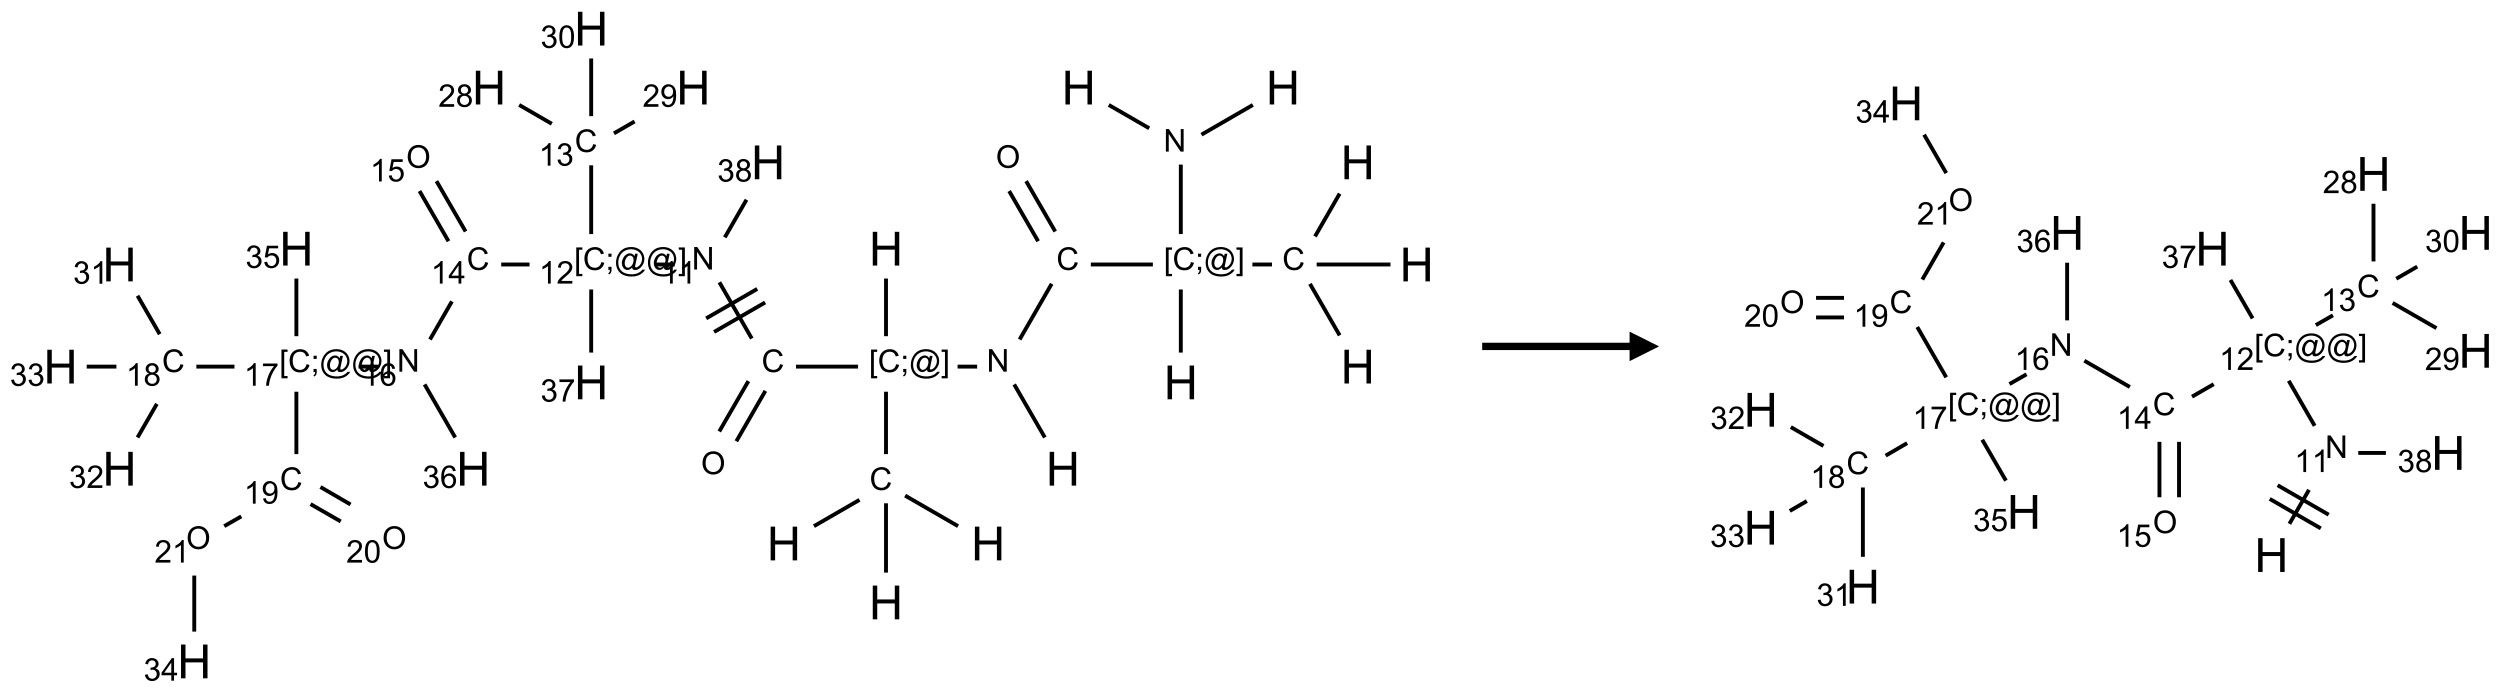 <?xml version="1.0" encoding="UTF-8"?>
<svg xmlns="http://www.w3.org/2000/svg" xmlns:xlink="http://www.w3.org/1999/xlink" width="848" height="235" viewBox="0 0 848 235">
<defs>
<g>
<g id="glyph-0-0">
<path d="M 2 0 L 2 -10 L 10 -10 L 10 0 Z M 2.25 -0.25 L 9.75 -0.25 L 9.75 -9.75 L 2.25 -9.75 Z M 2.25 -0.25 "/>
</g>
<g id="glyph-0-1">
<path d="M 1.281 0 L 1.281 -11.453 L 2.797 -11.453 L 2.797 -6.75 L 8.75 -6.75 L 8.75 -11.453 L 10.266 -11.453 L 10.266 0 L 8.75 0 L 8.75 -5.398 L 2.797 -5.398 L 2.797 0 Z M 1.281 0 "/>
</g>
<g id="glyph-1-0">
<path d="M 1.332 0 L 1.332 -6.668 L 6.668 -6.668 L 6.668 0 Z M 1.5 -0.168 L 6.5 -0.168 L 6.5 -6.5 L 1.5 -6.5 Z M 1.5 -0.168 "/>
</g>
<g id="glyph-1-1">
<path d="M 0.812 0 L 0.812 -7.637 L 1.848 -7.637 L 5.859 -1.641 L 5.859 -7.637 L 6.828 -7.637 L 6.828 0 L 5.793 0 L 1.781 -6 L 1.781 0 Z M 0.812 0 "/>
</g>
<g id="glyph-1-2">
<path d="M 0.723 2.121 L 0.723 -7.637 L 2.793 -7.637 L 2.793 -6.859 L 1.66 -6.859 L 1.66 1.344 L 2.793 1.344 L 2.793 2.121 Z M 0.723 2.121 "/>
</g>
<g id="glyph-1-3">
<path d="M 6.27 -2.676 L 7.281 -2.422 C 7.07 -1.594 6.688 -0.961 6.137 -0.523 C 5.586 -0.086 4.914 0.129 4.121 0.129 C 3.297 0.129 2.629 -0.039 2.113 -0.371 C 1.598 -0.707 1.203 -1.191 0.934 -1.828 C 0.664 -2.465 0.531 -3.145 0.531 -3.875 C 0.531 -4.672 0.684 -5.363 0.988 -5.957 C 1.293 -6.547 1.723 -6.996 2.285 -7.305 C 2.844 -7.613 3.461 -7.766 4.137 -7.766 C 4.898 -7.766 5.543 -7.57 6.062 -7.184 C 6.582 -6.793 6.945 -6.246 7.152 -5.543 L 6.156 -5.309 C 5.98 -5.863 5.723 -6.266 5.387 -6.52 C 5.051 -6.773 4.625 -6.902 4.113 -6.902 C 3.527 -6.902 3.039 -6.762 2.645 -6.48 C 2.25 -6.199 1.973 -5.82 1.812 -5.348 C 1.652 -4.871 1.574 -4.383 1.574 -3.879 C 1.574 -3.23 1.668 -2.664 1.855 -2.18 C 2.047 -1.695 2.34 -1.332 2.738 -1.094 C 3.137 -0.855 3.57 -0.734 4.035 -0.734 C 4.602 -0.734 5.082 -0.898 5.473 -1.223 C 5.867 -1.551 6.133 -2.035 6.27 -2.676 Z M 6.27 -2.676 "/>
</g>
<g id="glyph-1-4">
<path d="M 0.949 -4.465 L 0.949 -5.531 L 2.016 -5.531 L 2.016 -4.465 Z M 0.949 0 L 0.949 -1.066 L 2.016 -1.066 L 2.016 0 C 2.016 0.391 1.945 0.711 1.809 0.949 C 1.668 1.191 1.449 1.379 1.145 1.512 L 0.887 1.109 C 1.082 1.023 1.23 0.895 1.324 0.727 C 1.418 0.559 1.469 0.316 1.48 0 Z M 0.949 0 "/>
</g>
<g id="glyph-1-5">
<path d="M 6.047 -0.848 C 5.82 -0.59 5.57 -0.379 5.289 -0.223 C 5.008 -0.062 4.73 0.016 4.449 0.016 C 4.141 0.016 3.84 -0.074 3.547 -0.254 C 3.254 -0.434 3.02 -0.715 2.836 -1.09 C 2.652 -1.465 2.562 -1.875 2.562 -2.324 C 2.562 -2.875 2.703 -3.43 2.988 -3.98 C 3.27 -4.535 3.621 -4.953 4.043 -5.23 C 4.461 -5.508 4.871 -5.645 5.266 -5.645 C 5.566 -5.645 5.855 -5.566 6.129 -5.41 C 6.402 -5.25 6.641 -5.012 6.84 -4.688 L 7.016 -5.496 L 7.949 -5.496 L 7.199 -2 C 7.094 -1.516 7.043 -1.246 7.043 -1.191 C 7.043 -1.098 7.078 -1.02 7.148 -0.949 C 7.219 -0.883 7.305 -0.848 7.406 -0.848 C 7.59 -0.848 7.832 -0.953 8.129 -1.168 C 8.527 -1.445 8.84 -1.816 9.07 -2.285 C 9.301 -2.75 9.418 -3.234 9.418 -3.73 C 9.418 -4.309 9.27 -4.852 8.973 -5.355 C 8.676 -5.859 8.23 -6.262 7.645 -6.562 C 7.055 -6.863 6.406 -7.016 5.691 -7.016 C 4.879 -7.016 4.137 -6.824 3.465 -6.445 C 2.793 -6.066 2.273 -5.52 1.902 -4.809 C 1.535 -4.098 1.348 -3.34 1.348 -2.527 C 1.348 -1.676 1.535 -0.941 1.902 -0.328 C 2.273 0.285 2.809 0.742 3.508 1.035 C 4.207 1.328 4.984 1.473 5.832 1.473 C 6.742 1.473 7.504 1.32 8.121 1.016 C 8.734 0.711 9.195 0.34 9.5 -0.098 L 10.441 -0.098 C 10.266 0.266 9.961 0.637 9.531 1.016 C 9.102 1.395 8.59 1.695 7.996 1.914 C 7.402 2.133 6.688 2.246 5.848 2.246 C 5.078 2.246 4.367 2.145 3.715 1.949 C 3.066 1.75 2.512 1.453 2.051 1.055 C 1.594 0.656 1.25 0.199 1.016 -0.316 C 0.723 -0.973 0.578 -1.684 0.578 -2.441 C 0.578 -3.289 0.75 -4.098 1.098 -4.863 C 1.523 -5.805 2.125 -6.527 2.902 -7.027 C 3.684 -7.527 4.629 -7.777 5.738 -7.777 C 6.602 -7.777 7.375 -7.602 8.059 -7.246 C 8.746 -6.895 9.285 -6.371 9.684 -5.672 C 10.02 -5.07 10.188 -4.418 10.188 -3.715 C 10.188 -2.707 9.832 -1.812 9.125 -1.031 C 8.492 -0.328 7.801 0.02 7.051 0.02 C 6.812 0.02 6.617 -0.016 6.473 -0.09 C 6.324 -0.16 6.215 -0.266 6.145 -0.402 C 6.102 -0.488 6.066 -0.637 6.047 -0.848 Z M 3.527 -2.262 C 3.527 -1.785 3.641 -1.414 3.863 -1.152 C 4.09 -0.887 4.348 -0.754 4.641 -0.754 C 4.836 -0.754 5.039 -0.812 5.254 -0.93 C 5.469 -1.047 5.676 -1.219 5.871 -1.449 C 6.066 -1.676 6.23 -1.969 6.355 -2.32 C 6.48 -2.672 6.543 -3.027 6.543 -3.379 C 6.543 -3.852 6.426 -4.219 6.191 -4.48 C 5.957 -4.738 5.672 -4.871 5.332 -4.871 C 5.109 -4.871 4.902 -4.812 4.707 -4.699 C 4.512 -4.586 4.32 -4.406 4.137 -4.156 C 3.953 -3.906 3.805 -3.602 3.691 -3.246 C 3.582 -2.887 3.527 -2.559 3.527 -2.262 Z M 3.527 -2.262 "/>
</g>
<g id="glyph-1-6">
<path d="M 2.27 2.121 L 0.203 2.121 L 0.203 1.344 L 1.332 1.344 L 1.332 -6.859 L 0.203 -6.859 L 0.203 -7.637 L 2.27 -7.637 Z M 2.27 2.121 "/>
</g>
<g id="glyph-1-7">
<path d="M 0.516 -3.719 C 0.516 -4.984 0.855 -5.977 1.535 -6.695 C 2.215 -7.414 3.094 -7.77 4.172 -7.77 C 4.875 -7.77 5.512 -7.602 6.078 -7.266 C 6.645 -6.93 7.074 -6.461 7.371 -5.855 C 7.668 -5.254 7.816 -4.57 7.816 -3.809 C 7.816 -3.035 7.66 -2.34 7.348 -1.73 C 7.035 -1.117 6.594 -0.656 6.02 -0.34 C 5.449 -0.027 4.828 0.129 4.168 0.129 C 3.449 0.129 2.805 -0.043 2.238 -0.391 C 1.672 -0.738 1.246 -1.211 0.953 -1.812 C 0.66 -2.414 0.516 -3.047 0.516 -3.719 Z M 1.559 -3.703 C 1.559 -2.781 1.805 -2.059 2.301 -1.527 C 2.793 -1 3.414 -0.734 4.16 -0.734 C 4.922 -0.734 5.547 -1 6.039 -1.535 C 6.531 -2.07 6.777 -2.828 6.777 -3.812 C 6.777 -4.434 6.672 -4.977 6.461 -5.441 C 6.25 -5.902 5.945 -6.262 5.539 -6.52 C 5.133 -6.773 4.68 -6.902 4.176 -6.902 C 3.461 -6.902 2.848 -6.656 2.332 -6.164 C 1.816 -5.672 1.559 -4.852 1.559 -3.703 Z M 1.559 -3.703 "/>
</g>
<g id="glyph-1-8">
<path d="M 3.973 0 L 3.035 0 L 3.035 -5.973 C 2.809 -5.758 2.516 -5.543 2.148 -5.328 C 1.781 -5.113 1.453 -4.953 1.16 -4.844 L 1.16 -5.75 C 1.684 -5.996 2.145 -6.297 2.535 -6.645 C 2.93 -6.996 3.207 -7.336 3.371 -7.668 L 3.973 -7.668 Z M 3.973 0 "/>
</g>
<g id="glyph-1-9">
<path d="M 5.371 -0.902 L 5.371 0 L 0.324 0 C 0.316 -0.227 0.352 -0.441 0.434 -0.652 C 0.562 -0.996 0.766 -1.332 1.051 -1.668 C 1.332 -2 1.742 -2.387 2.277 -2.824 C 3.105 -3.504 3.668 -4.043 3.957 -4.441 C 4.25 -4.84 4.395 -5.215 4.395 -5.566 C 4.395 -5.938 4.262 -6.254 3.996 -6.508 C 3.73 -6.762 3.387 -6.891 2.957 -6.891 C 2.508 -6.891 2.145 -6.754 1.875 -6.484 C 1.605 -6.215 1.469 -5.84 1.465 -5.359 L 0.5 -5.457 C 0.566 -6.176 0.812 -6.727 1.246 -7.102 C 1.676 -7.477 2.254 -7.668 2.98 -7.668 C 3.711 -7.668 4.293 -7.465 4.719 -7.059 C 5.145 -6.652 5.359 -6.148 5.359 -5.547 C 5.359 -5.242 5.297 -4.941 5.172 -4.645 C 5.047 -4.352 4.84 -4.039 4.551 -3.715 C 4.262 -3.387 3.777 -2.938 3.105 -2.371 C 2.543 -1.898 2.18 -1.578 2.02 -1.41 C 1.859 -1.242 1.73 -1.07 1.625 -0.902 Z M 5.371 -0.902 "/>
</g>
<g id="glyph-1-10">
<path d="M 0.449 -2.016 L 1.387 -2.141 C 1.492 -1.609 1.676 -1.227 1.934 -0.992 C 2.191 -0.758 2.508 -0.641 2.879 -0.641 C 3.32 -0.641 3.695 -0.793 3.996 -1.098 C 4.301 -1.402 4.453 -1.781 4.453 -2.234 C 4.453 -2.664 4.312 -3.02 4.031 -3.301 C 3.75 -3.578 3.391 -3.719 2.957 -3.719 C 2.781 -3.719 2.562 -3.684 2.297 -3.613 L 2.402 -4.438 C 2.465 -4.43 2.516 -4.426 2.551 -4.426 C 2.949 -4.426 3.312 -4.531 3.629 -4.738 C 3.949 -4.949 4.109 -5.27 4.109 -5.703 C 4.109 -6.047 3.992 -6.332 3.762 -6.559 C 3.527 -6.785 3.227 -6.895 2.859 -6.895 C 2.496 -6.895 2.191 -6.781 1.949 -6.551 C 1.707 -6.324 1.547 -5.98 1.48 -5.52 L 0.543 -5.688 C 0.656 -6.316 0.918 -6.805 1.324 -7.148 C 1.73 -7.492 2.234 -7.668 2.84 -7.668 C 3.254 -7.668 3.641 -7.578 3.988 -7.398 C 4.34 -7.219 4.609 -6.977 4.793 -6.668 C 4.98 -6.359 5.074 -6.031 5.074 -5.684 C 5.074 -5.352 4.984 -5.051 4.809 -4.781 C 4.629 -4.512 4.367 -4.297 4.02 -4.137 C 4.473 -4.031 4.824 -3.816 5.074 -3.488 C 5.324 -3.16 5.449 -2.75 5.449 -2.254 C 5.449 -1.59 5.203 -1.023 4.719 -0.559 C 4.234 -0.098 3.617 0.137 2.875 0.137 C 2.203 0.137 1.648 -0.062 1.207 -0.465 C 0.762 -0.863 0.512 -1.379 0.449 -2.016 Z M 0.449 -2.016 "/>
</g>
<g id="glyph-1-11">
<path d="M 1.887 -4.141 C 1.496 -4.281 1.207 -4.484 1.02 -4.75 C 0.832 -5.016 0.738 -5.328 0.738 -5.699 C 0.738 -6.254 0.938 -6.719 1.34 -7.098 C 1.738 -7.477 2.27 -7.668 2.934 -7.668 C 3.598 -7.668 4.137 -7.473 4.543 -7.086 C 4.949 -6.699 5.152 -6.227 5.152 -5.672 C 5.152 -5.316 5.059 -5.008 4.871 -4.746 C 4.688 -4.484 4.406 -4.281 4.027 -4.141 C 4.496 -3.988 4.852 -3.742 5.098 -3.402 C 5.34 -3.062 5.465 -2.656 5.465 -2.184 C 5.465 -1.531 5.234 -0.98 4.77 -0.535 C 4.309 -0.09 3.703 0.129 2.949 0.129 C 2.195 0.129 1.586 -0.094 1.125 -0.539 C 0.664 -0.984 0.434 -1.543 0.434 -2.207 C 0.434 -2.703 0.559 -3.121 0.809 -3.457 C 1.062 -3.793 1.422 -4.02 1.887 -4.141 Z M 1.699 -5.73 C 1.699 -5.367 1.812 -5.074 2.047 -4.844 C 2.281 -4.613 2.582 -4.5 2.953 -4.5 C 3.312 -4.5 3.609 -4.613 3.84 -4.84 C 4.07 -5.066 4.188 -5.348 4.188 -5.676 C 4.188 -6.02 4.07 -6.309 3.832 -6.543 C 3.594 -6.777 3.297 -6.895 2.941 -6.895 C 2.586 -6.895 2.289 -6.781 2.051 -6.551 C 1.816 -6.324 1.699 -6.047 1.699 -5.73 Z M 1.395 -2.203 C 1.395 -1.938 1.461 -1.676 1.586 -1.426 C 1.711 -1.176 1.902 -0.984 2.152 -0.848 C 2.402 -0.711 2.672 -0.641 2.957 -0.641 C 3.406 -0.641 3.777 -0.785 4.066 -1.074 C 4.359 -1.363 4.504 -1.727 4.504 -2.172 C 4.504 -2.625 4.355 -2.996 4.055 -3.293 C 3.754 -3.586 3.379 -3.734 2.926 -3.734 C 2.484 -3.734 2.121 -3.59 1.832 -3.297 C 1.543 -3.004 1.395 -2.641 1.395 -2.203 Z M 1.395 -2.203 "/>
</g>
<g id="glyph-1-12">
<path d="M 0.582 -1.766 L 1.484 -1.848 C 1.562 -1.426 1.707 -1.117 1.922 -0.926 C 2.137 -0.734 2.414 -0.641 2.75 -0.641 C 3.039 -0.641 3.289 -0.707 3.508 -0.84 C 3.727 -0.973 3.902 -1.148 4.043 -1.367 C 4.18 -1.586 4.297 -1.887 4.391 -2.262 C 4.484 -2.637 4.531 -3.016 4.531 -3.406 C 4.531 -3.449 4.531 -3.512 4.527 -3.594 C 4.34 -3.297 4.082 -3.055 3.758 -2.867 C 3.434 -2.68 3.082 -2.59 2.703 -2.59 C 2.07 -2.59 1.535 -2.816 1.098 -3.277 C 0.66 -3.734 0.441 -4.34 0.441 -5.09 C 0.441 -5.863 0.672 -6.484 1.129 -6.957 C 1.586 -7.43 2.156 -7.668 2.844 -7.668 C 3.34 -7.668 3.793 -7.531 4.207 -7.266 C 4.617 -7 4.93 -6.617 5.145 -6.121 C 5.355 -5.629 5.465 -4.91 5.465 -3.973 C 5.465 -2.996 5.359 -2.223 5.145 -1.645 C 4.934 -1.066 4.617 -0.625 4.199 -0.324 C 3.781 -0.02 3.293 0.129 2.73 0.129 C 2.133 0.129 1.645 -0.035 1.266 -0.367 C 0.887 -0.699 0.66 -1.164 0.582 -1.766 Z M 4.422 -5.137 C 4.422 -5.676 4.277 -6.102 3.992 -6.418 C 3.707 -6.734 3.359 -6.891 2.957 -6.891 C 2.543 -6.891 2.18 -6.719 1.871 -6.379 C 1.562 -6.039 1.406 -5.598 1.406 -5.059 C 1.406 -4.57 1.555 -4.176 1.848 -3.871 C 2.141 -3.566 2.5 -3.418 2.934 -3.418 C 3.367 -3.418 3.723 -3.57 4.004 -3.871 C 4.281 -4.176 4.422 -4.598 4.422 -5.137 Z M 4.422 -5.137 "/>
</g>
<g id="glyph-1-13">
<path d="M 0.441 -3.766 C 0.441 -4.668 0.535 -5.395 0.723 -5.945 C 0.906 -6.496 1.184 -6.922 1.551 -7.219 C 1.918 -7.516 2.375 -7.668 2.934 -7.668 C 3.344 -7.668 3.703 -7.586 4.012 -7.418 C 4.32 -7.254 4.574 -7.016 4.777 -6.707 C 4.977 -6.395 5.137 -6.016 5.25 -5.57 C 5.363 -5.125 5.422 -4.523 5.422 -3.766 C 5.422 -2.871 5.328 -2.148 5.145 -1.598 C 4.961 -1.047 4.688 -0.621 4.32 -0.32 C 3.953 -0.02 3.492 0.129 2.934 0.129 C 2.195 0.129 1.617 -0.133 1.199 -0.66 C 0.695 -1.297 0.441 -2.332 0.441 -3.766 Z M 1.406 -3.766 C 1.406 -2.512 1.555 -1.68 1.848 -1.262 C 2.141 -0.848 2.5 -0.641 2.934 -0.641 C 3.363 -0.641 3.727 -0.848 4.02 -1.266 C 4.312 -1.684 4.457 -2.516 4.457 -3.766 C 4.457 -5.023 4.312 -5.859 4.02 -6.27 C 3.727 -6.684 3.359 -6.891 2.922 -6.891 C 2.492 -6.891 2.148 -6.707 1.891 -6.344 C 1.566 -5.879 1.406 -5.02 1.406 -3.766 Z M 1.406 -3.766 "/>
</g>
<g id="glyph-1-14">
<path d="M 3.449 0 L 3.449 -1.828 L 0.137 -1.828 L 0.137 -2.688 L 3.621 -7.637 L 4.387 -7.637 L 4.387 -2.688 L 5.418 -2.688 L 5.418 -1.828 L 4.387 -1.828 L 4.387 0 Z M 3.449 -2.688 L 3.449 -6.129 L 1.059 -2.688 Z M 3.449 -2.688 "/>
</g>
<g id="glyph-1-15">
<path d="M 0.441 -2 L 1.426 -2.082 C 1.5 -1.605 1.668 -1.242 1.934 -1.004 C 2.199 -0.762 2.52 -0.641 2.895 -0.641 C 3.348 -0.641 3.73 -0.812 4.043 -1.152 C 4.355 -1.492 4.512 -1.941 4.512 -2.504 C 4.512 -3.039 4.359 -3.461 4.059 -3.77 C 3.758 -4.078 3.367 -4.234 2.879 -4.234 C 2.578 -4.234 2.305 -4.164 2.062 -4.027 C 1.82 -3.891 1.629 -3.715 1.488 -3.496 L 0.609 -3.609 L 1.348 -7.531 L 5.145 -7.531 L 5.145 -6.637 L 2.098 -6.637 L 1.688 -4.582 C 2.145 -4.902 2.625 -5.062 3.129 -5.062 C 3.797 -5.062 4.359 -4.832 4.816 -4.371 C 5.277 -3.91 5.504 -3.312 5.504 -2.59 C 5.504 -1.898 5.305 -1.301 4.902 -0.797 C 4.41 -0.18 3.742 0.129 2.895 0.129 C 2.199 0.129 1.633 -0.062 1.195 -0.453 C 0.758 -0.844 0.504 -1.359 0.441 -2 Z M 0.441 -2 "/>
</g>
<g id="glyph-1-16">
<path d="M 5.309 -5.766 L 4.375 -5.691 C 4.293 -6.059 4.172 -6.328 4.02 -6.496 C 3.766 -6.762 3.453 -6.895 3.082 -6.895 C 2.785 -6.895 2.523 -6.812 2.297 -6.645 C 2 -6.43 1.77 -6.117 1.598 -5.703 C 1.43 -5.289 1.34 -4.703 1.332 -3.938 C 1.559 -4.281 1.836 -4.535 2.16 -4.703 C 2.488 -4.871 2.828 -4.953 3.188 -4.953 C 3.812 -4.953 4.344 -4.723 4.785 -4.262 C 5.223 -3.801 5.441 -3.207 5.441 -2.48 C 5.441 -2 5.34 -1.555 5.133 -1.145 C 4.926 -0.73 4.641 -0.418 4.281 -0.199 C 3.922 0.02 3.512 0.129 3.051 0.129 C 2.27 0.129 1.633 -0.156 1.141 -0.73 C 0.648 -1.305 0.402 -2.254 0.402 -3.574 C 0.402 -5.051 0.672 -6.121 1.219 -6.793 C 1.695 -7.375 2.336 -7.668 3.141 -7.668 C 3.742 -7.668 4.234 -7.5 4.617 -7.16 C 5 -6.824 5.23 -6.359 5.309 -5.766 Z M 1.48 -2.473 C 1.48 -2.152 1.547 -1.844 1.684 -1.547 C 1.82 -1.25 2.016 -1.027 2.262 -0.871 C 2.508 -0.719 2.766 -0.641 3.035 -0.641 C 3.434 -0.641 3.773 -0.801 4.059 -1.121 C 4.344 -1.441 4.484 -1.875 4.484 -2.422 C 4.484 -2.949 4.344 -3.367 4.062 -3.668 C 3.781 -3.973 3.426 -4.125 3 -4.125 C 2.578 -4.125 2.219 -3.973 1.922 -3.668 C 1.625 -3.363 1.48 -2.969 1.48 -2.473 Z M 1.48 -2.473 "/>
</g>
<g id="glyph-1-17">
<path d="M 0.504 -6.637 L 0.504 -7.535 L 5.449 -7.535 L 5.449 -6.809 C 4.961 -6.289 4.48 -5.602 4.004 -4.746 C 3.527 -3.887 3.156 -3.004 2.895 -2.098 C 2.707 -1.461 2.59 -0.762 2.535 0 L 1.574 0 C 1.582 -0.602 1.703 -1.328 1.926 -2.176 C 2.152 -3.027 2.477 -3.848 2.898 -4.637 C 3.32 -5.426 3.77 -6.094 4.246 -6.637 Z M 0.504 -6.637 "/>
</g>
</g>
</defs>
<path fill="none" stroke-width="0.033" stroke-linecap="butt" stroke-linejoin="miter" stroke="rgb(0%, 0%, 0%)" stroke-opacity="1" stroke-miterlimit="10" d="M 8.889 0.647 L 9.232 0.845 " transform="matrix(40, 0, 0, 40, 20.533, 9.715)"/>
<path fill="none" stroke-width="0.033" stroke-linecap="butt" stroke-linejoin="miter" stroke="rgb(0%, 0%, 0%)" stroke-opacity="1" stroke-miterlimit="10" d="M 9.675 0.899 L 10.111 0.647 " transform="matrix(40, 0, 0, 40, 20.533, 9.715)"/>
<path fill="none" stroke-width="0.033" stroke-linecap="butt" stroke-linejoin="miter" stroke="rgb(0%, 0%, 0%)" stroke-opacity="1" stroke-miterlimit="10" d="M 9.5 1.153 L 9.5 1.742 " transform="matrix(40, 0, 0, 40, 20.533, 9.715)"/>
<path fill="none" stroke-width="0.033" stroke-linecap="butt" stroke-linejoin="miter" stroke="rgb(0%, 0%, 0%)" stroke-opacity="1" stroke-miterlimit="10" d="M 9.5 2.212 L 9.5 2.747 " transform="matrix(40, 0, 0, 40, 20.533, 9.715)"/>
<path fill="none" stroke-width="0.033" stroke-linecap="butt" stroke-linejoin="miter" stroke="rgb(0%, 0%, 0%)" stroke-opacity="1" stroke-miterlimit="10" d="M 9.263 2 L 8.737 2 " transform="matrix(40, 0, 0, 40, 20.533, 9.715)"/>
<path fill="none" stroke-width="0.033" stroke-linecap="butt" stroke-linejoin="miter" stroke="rgb(0%, 0%, 0%)" stroke-opacity="1" stroke-miterlimit="10" d="M 8.435 1.72 L 8.188 1.293 " transform="matrix(40, 0, 0, 40, 20.533, 9.715)"/>
<path fill="none" stroke-width="0.033" stroke-linecap="butt" stroke-linejoin="miter" stroke="rgb(0%, 0%, 0%)" stroke-opacity="1" stroke-miterlimit="10" d="M 8.29 1.803 L 8.044 1.377 " transform="matrix(40, 0, 0, 40, 20.533, 9.715)"/>
<path fill="none" stroke-width="0.033" stroke-linecap="butt" stroke-linejoin="miter" stroke="rgb(0%, 0%, 0%)" stroke-opacity="1" stroke-miterlimit="10" d="M 8.405 2.164 L 8.133 2.636 " transform="matrix(40, 0, 0, 40, 20.533, 9.715)"/>
<path fill="none" stroke-width="0.033" stroke-linecap="butt" stroke-linejoin="miter" stroke="rgb(0%, 0%, 0%)" stroke-opacity="1" stroke-miterlimit="10" d="M 8.087 3.017 L 8.347 3.467 " transform="matrix(40, 0, 0, 40, 20.533, 9.715)"/>
<path fill="none" stroke-width="0.033" stroke-linecap="butt" stroke-linejoin="miter" stroke="rgb(0%, 0%, 0%)" stroke-opacity="1" stroke-miterlimit="10" d="M 7.773 2.866 L 7.607 2.866 " transform="matrix(40, 0, 0, 40, 20.533, 9.715)"/>
<path fill="none" stroke-width="0.033" stroke-linecap="butt" stroke-linejoin="miter" stroke="rgb(0%, 0%, 0%)" stroke-opacity="1" stroke-miterlimit="10" d="M 7 2.608 L 7 2.119 " transform="matrix(40, 0, 0, 40, 20.533, 9.715)"/>
<path fill="none" stroke-width="0.033" stroke-linecap="butt" stroke-linejoin="miter" stroke="rgb(0%, 0%, 0%)" stroke-opacity="1" stroke-miterlimit="10" d="M 6.763 2.866 L 6.237 2.866 " transform="matrix(40, 0, 0, 40, 20.533, 9.715)"/>
<path fill="none" stroke-width="0.033" stroke-linecap="butt" stroke-linejoin="miter" stroke="rgb(0%, 0%, 0%)" stroke-opacity="1" stroke-miterlimit="10" d="M 5.833 2.989 L 5.586 3.416 " transform="matrix(40, 0, 0, 40, 20.533, 9.715)"/>
<path fill="none" stroke-width="0.033" stroke-linecap="butt" stroke-linejoin="miter" stroke="rgb(0%, 0%, 0%)" stroke-opacity="1" stroke-miterlimit="10" d="M 5.977 3.072 L 5.731 3.499 " transform="matrix(40, 0, 0, 40, 20.533, 9.715)"/>
<path fill="none" stroke-width="0.033" stroke-linecap="butt" stroke-linejoin="miter" stroke="rgb(0%, 0%, 0%)" stroke-opacity="1" stroke-miterlimit="10" d="M 5.862 2.628 L 5.587 2.151 " transform="matrix(40, 0, 0, 40, 20.533, 9.715)"/>
<path fill="none" stroke-width="0.033" stroke-linecap="butt" stroke-linejoin="miter" stroke="rgb(0%, 0%, 0%)" stroke-opacity="1" stroke-miterlimit="10" d="M 5.908 2.207 L 5.475 2.457 " transform="matrix(40, 0, 0, 40, 20.533, 9.715)"/>
<path fill="none" stroke-width="0.033" stroke-linecap="butt" stroke-linejoin="miter" stroke="rgb(0%, 0%, 0%)" stroke-opacity="1" stroke-miterlimit="10" d="M 5.975 2.322 L 5.542 2.572 " transform="matrix(40, 0, 0, 40, 20.533, 9.715)"/>
<path fill="none" stroke-width="0.033" stroke-linecap="butt" stroke-linejoin="miter" stroke="rgb(0%, 0%, 0%)" stroke-opacity="1" stroke-miterlimit="10" d="M 5.208 2 L 5.041 2 " transform="matrix(40, 0, 0, 40, 20.533, 9.715)"/>
<path fill="none" stroke-width="0.033" stroke-linecap="butt" stroke-linejoin="miter" stroke="rgb(0%, 0%, 0%)" stroke-opacity="1" stroke-miterlimit="10" d="M 4.5 1.742 L 4.5 1.159 " transform="matrix(40, 0, 0, 40, 20.533, 9.715)"/>
<path fill="none" stroke-width="0.033" stroke-linecap="butt" stroke-linejoin="miter" stroke="rgb(0%, 0%, 0%)" stroke-opacity="1" stroke-miterlimit="10" d="M 4.166 0.807 L 3.889 0.647 " transform="matrix(40, 0, 0, 40, 20.533, 9.715)"/>
<path fill="none" stroke-width="0.033" stroke-linecap="butt" stroke-linejoin="miter" stroke="rgb(0%, 0%, 0%)" stroke-opacity="1" stroke-miterlimit="10" d="M 4.693 0.888 L 4.868 0.787 " transform="matrix(40, 0, 0, 40, 20.533, 9.715)"/>
<path fill="none" stroke-width="0.033" stroke-linecap="butt" stroke-linejoin="miter" stroke="rgb(0%, 0%, 0%)" stroke-opacity="1" stroke-miterlimit="10" d="M 4.5 0.742 L 4.5 0.253 " transform="matrix(40, 0, 0, 40, 20.533, 9.715)"/>
<path fill="none" stroke-width="0.033" stroke-linecap="butt" stroke-linejoin="miter" stroke="rgb(0%, 0%, 0%)" stroke-opacity="1" stroke-miterlimit="10" d="M 3.977 2 L 3.737 2 " transform="matrix(40, 0, 0, 40, 20.533, 9.715)"/>
<path fill="none" stroke-width="0.033" stroke-linecap="butt" stroke-linejoin="miter" stroke="rgb(0%, 0%, 0%)" stroke-opacity="1" stroke-miterlimit="10" d="M 3.435 1.72 L 3.188 1.293 " transform="matrix(40, 0, 0, 40, 20.533, 9.715)"/>
<path fill="none" stroke-width="0.033" stroke-linecap="butt" stroke-linejoin="miter" stroke="rgb(0%, 0%, 0%)" stroke-opacity="1" stroke-miterlimit="10" d="M 3.29 1.803 L 3.044 1.377 " transform="matrix(40, 0, 0, 40, 20.533, 9.715)"/>
<path fill="none" stroke-width="0.033" stroke-linecap="butt" stroke-linejoin="miter" stroke="rgb(0%, 0%, 0%)" stroke-opacity="1" stroke-miterlimit="10" d="M 3.319 2.313 L 3.133 2.636 " transform="matrix(40, 0, 0, 40, 20.533, 9.715)"/>
<path fill="none" stroke-width="0.033" stroke-linecap="butt" stroke-linejoin="miter" stroke="rgb(0%, 0%, 0%)" stroke-opacity="1" stroke-miterlimit="10" d="M 2.694 2.866 L 2.527 2.866 " transform="matrix(40, 0, 0, 40, 20.533, 9.715)"/>
<path fill="none" stroke-width="0.033" stroke-linecap="butt" stroke-linejoin="miter" stroke="rgb(0%, 0%, 0%)" stroke-opacity="1" stroke-miterlimit="10" d="M 1.475 2.866 L 1.152 2.866 " transform="matrix(40, 0, 0, 40, 20.533, 9.715)"/>
<path fill="none" stroke-width="0.033" stroke-linecap="butt" stroke-linejoin="miter" stroke="rgb(0%, 0%, 0%)" stroke-opacity="1" stroke-miterlimit="10" d="M 0.841 2.591 L 0.653 2.265 " transform="matrix(40, 0, 0, 40, 20.533, 9.715)"/>
<path fill="none" stroke-width="0.033" stroke-linecap="butt" stroke-linejoin="miter" stroke="rgb(0%, 0%, 0%)" stroke-opacity="1" stroke-miterlimit="10" d="M 0.817 3.182 L 0.653 3.467 " transform="matrix(40, 0, 0, 40, 20.533, 9.715)"/>
<path fill="none" stroke-width="0.033" stroke-linecap="butt" stroke-linejoin="miter" stroke="rgb(0%, 0%, 0%)" stroke-opacity="1" stroke-miterlimit="10" d="M 0.474 2.866 L 0.222 2.866 " transform="matrix(40, 0, 0, 40, 20.533, 9.715)"/>
<path fill="none" stroke-width="0.033" stroke-linecap="butt" stroke-linejoin="miter" stroke="rgb(0%, 0%, 0%)" stroke-opacity="1" stroke-miterlimit="10" d="M 2 3.079 L 2 3.608 " transform="matrix(40, 0, 0, 40, 20.533, 9.715)"/>
<path fill="none" stroke-width="0.033" stroke-linecap="butt" stroke-linejoin="miter" stroke="rgb(0%, 0%, 0%)" stroke-opacity="1" stroke-miterlimit="10" d="M 2.12 4.032 L 2.376 4.179 " transform="matrix(40, 0, 0, 40, 20.533, 9.715)"/>
<path fill="none" stroke-width="0.033" stroke-linecap="butt" stroke-linejoin="miter" stroke="rgb(0%, 0%, 0%)" stroke-opacity="1" stroke-miterlimit="10" d="M 2.204 3.887 L 2.459 4.035 " transform="matrix(40, 0, 0, 40, 20.533, 9.715)"/>
<path fill="none" stroke-width="0.033" stroke-linecap="butt" stroke-linejoin="miter" stroke="rgb(0%, 0%, 0%)" stroke-opacity="1" stroke-miterlimit="10" d="M 1.533 4.136 L 1.388 4.219 " transform="matrix(40, 0, 0, 40, 20.533, 9.715)"/>
<path fill="none" stroke-width="0.033" stroke-linecap="butt" stroke-linejoin="miter" stroke="rgb(0%, 0%, 0%)" stroke-opacity="1" stroke-miterlimit="10" d="M 1.134 4.638 L 1.134 5.113 " transform="matrix(40, 0, 0, 40, 20.533, 9.715)"/>
<path fill="none" stroke-width="0.033" stroke-linecap="butt" stroke-linejoin="miter" stroke="rgb(0%, 0%, 0%)" stroke-opacity="1" stroke-miterlimit="10" d="M 2 2.608 L 2 2.119 " transform="matrix(40, 0, 0, 40, 20.533, 9.715)"/>
<path fill="none" stroke-width="0.033" stroke-linecap="butt" stroke-linejoin="miter" stroke="rgb(0%, 0%, 0%)" stroke-opacity="1" stroke-miterlimit="10" d="M 3.087 3.017 L 3.347 3.467 " transform="matrix(40, 0, 0, 40, 20.533, 9.715)"/>
<path fill="none" stroke-width="0.033" stroke-linecap="butt" stroke-linejoin="miter" stroke="rgb(0%, 0%, 0%)" stroke-opacity="1" stroke-miterlimit="10" d="M 4.5 2.212 L 4.5 2.747 " transform="matrix(40, 0, 0, 40, 20.533, 9.715)"/>
<path fill="none" stroke-width="0.033" stroke-linecap="butt" stroke-linejoin="miter" stroke="rgb(0%, 0%, 0%)" stroke-opacity="1" stroke-miterlimit="10" d="M 5.633 1.77 L 5.817 1.451 " transform="matrix(40, 0, 0, 40, 20.533, 9.715)"/>
<path fill="none" stroke-width="0.033" stroke-linecap="butt" stroke-linejoin="miter" stroke="rgb(0%, 0%, 0%)" stroke-opacity="1" stroke-miterlimit="10" d="M 7 3.079 L 7 3.608 " transform="matrix(40, 0, 0, 40, 20.533, 9.715)"/>
<path fill="none" stroke-width="0.033" stroke-linecap="butt" stroke-linejoin="miter" stroke="rgb(0%, 0%, 0%)" stroke-opacity="1" stroke-miterlimit="10" d="M 6.775 3.996 L 6.389 4.219 " transform="matrix(40, 0, 0, 40, 20.533, 9.715)"/>
<path fill="none" stroke-width="0.033" stroke-linecap="butt" stroke-linejoin="miter" stroke="rgb(0%, 0%, 0%)" stroke-opacity="1" stroke-miterlimit="10" d="M 7.162 3.96 L 7.611 4.219 " transform="matrix(40, 0, 0, 40, 20.533, 9.715)"/>
<path fill="none" stroke-width="0.033" stroke-linecap="butt" stroke-linejoin="miter" stroke="rgb(0%, 0%, 0%)" stroke-opacity="1" stroke-miterlimit="10" d="M 7 4.025 L 7 4.613 " transform="matrix(40, 0, 0, 40, 20.533, 9.715)"/>
<path fill="none" stroke-width="0.033" stroke-linecap="butt" stroke-linejoin="miter" stroke="rgb(0%, 0%, 0%)" stroke-opacity="1" stroke-miterlimit="10" d="M 10.107 2 L 10.273 2 " transform="matrix(40, 0, 0, 40, 20.533, 9.715)"/>
<path fill="none" stroke-width="0.033" stroke-linecap="butt" stroke-linejoin="miter" stroke="rgb(0%, 0%, 0%)" stroke-opacity="1" stroke-miterlimit="10" d="M 10.595 2.164 L 10.847 2.601 " transform="matrix(40, 0, 0, 40, 20.533, 9.715)"/>
<path fill="none" stroke-width="0.033" stroke-linecap="butt" stroke-linejoin="miter" stroke="rgb(0%, 0%, 0%)" stroke-opacity="1" stroke-miterlimit="10" d="M 10.638 1.762 L 10.847 1.399 " transform="matrix(40, 0, 0, 40, 20.533, 9.715)"/>
<path fill="none" stroke-width="0.033" stroke-linecap="butt" stroke-linejoin="miter" stroke="rgb(0%, 0%, 0%)" stroke-opacity="1" stroke-miterlimit="10" d="M 10.652 2 L 11.278 2 " transform="matrix(40, 0, 0, 40, 20.533, 9.715)"/>
<g fill="rgb(0%, 0%, 0%)" fill-opacity="1">
<use xlink:href="#glyph-0-1" x="360.121" y="35.441"/>
</g>
<g fill="rgb(0%, 0%, 0%)" fill-opacity="1">
<use xlink:href="#glyph-1-1" x="394.66" y="51.426"/>
</g>
<g fill="rgb(0%, 0%, 0%)" fill-opacity="1">
<use xlink:href="#glyph-0-1" x="429.402" y="35.441"/>
</g>
<g fill="rgb(0%, 0%, 0%)" fill-opacity="1">
<use xlink:href="#glyph-1-2" x="394.746" y="91.566"/>
<use xlink:href="#glyph-1-3" x="397.71" y="91.566"/>
<use xlink:href="#glyph-1-4" x="405.413" y="91.566"/>
<use xlink:href="#glyph-1-5" x="408.376" y="91.566"/>
<use xlink:href="#glyph-1-6" x="419.204" y="91.566"/>
</g>
<g fill="rgb(0%, 0%, 0%)" fill-opacity="1">
<use xlink:href="#glyph-0-1" x="394.762" y="135.441"/>
</g>
<g fill="rgb(0%, 0%, 0%)" fill-opacity="1">
<use xlink:href="#glyph-1-3" x="358.316" y="91.559"/>
</g>
<g fill="rgb(0%, 0%, 0%)" fill-opacity="1">
<use xlink:href="#glyph-1-7" x="337.777" y="56.922"/>
</g>
<g fill="rgb(0%, 0%, 0%)" fill-opacity="1">
<use xlink:href="#glyph-1-1" x="334.66" y="126.066"/>
</g>
<g fill="rgb(0%, 0%, 0%)" fill-opacity="1">
<use xlink:href="#glyph-0-1" x="354.762" y="164.723"/>
</g>
<g fill="rgb(0%, 0%, 0%)" fill-opacity="1">
<use xlink:href="#glyph-1-2" x="294.746" y="126.207"/>
<use xlink:href="#glyph-1-3" x="297.71" y="126.207"/>
<use xlink:href="#glyph-1-4" x="305.413" y="126.207"/>
<use xlink:href="#glyph-1-5" x="308.376" y="126.207"/>
<use xlink:href="#glyph-1-6" x="319.204" y="126.207"/>
</g>
<g fill="rgb(0%, 0%, 0%)" fill-opacity="1">
<use xlink:href="#glyph-0-1" x="294.762" y="90.082"/>
</g>
<g fill="rgb(0%, 0%, 0%)" fill-opacity="1">
<use xlink:href="#glyph-1-3" x="258.316" y="126.199"/>
</g>
<g fill="rgb(0%, 0%, 0%)" fill-opacity="1">
<use xlink:href="#glyph-1-7" x="237.777" y="160.844"/>
</g>
<g fill="rgb(0%, 0%, 0%)" fill-opacity="1">
<use xlink:href="#glyph-1-1" x="234.66" y="91.426"/>
</g>
<g fill="rgb(0%, 0%, 0%)" fill-opacity="1">
<use xlink:href="#glyph-1-8" x="224.23" y="96.195"/>
<use xlink:href="#glyph-1-8" x="230.163" y="96.195"/>
</g>
<g fill="rgb(0%, 0%, 0%)" fill-opacity="1">
<use xlink:href="#glyph-1-2" x="194.746" y="91.566"/>
<use xlink:href="#glyph-1-3" x="197.71" y="91.566"/>
<use xlink:href="#glyph-1-4" x="205.413" y="91.566"/>
<use xlink:href="#glyph-1-5" x="208.376" y="91.566"/>
<use xlink:href="#glyph-1-5" x="219.204" y="91.566"/>
<use xlink:href="#glyph-1-6" x="230.033" y="91.566"/>
</g>
<g fill="rgb(0%, 0%, 0%)" fill-opacity="1">
<use xlink:href="#glyph-1-8" x="182.832" y="96.195"/>
<use xlink:href="#glyph-1-9" x="188.764" y="96.195"/>
</g>
<g fill="rgb(0%, 0%, 0%)" fill-opacity="1">
<use xlink:href="#glyph-1-3" x="194.941" y="51.559"/>
</g>
<g fill="rgb(0%, 0%, 0%)" fill-opacity="1">
<use xlink:href="#glyph-1-8" x="182.754" y="56.195"/>
<use xlink:href="#glyph-1-10" x="188.686" y="56.195"/>
</g>
<g fill="rgb(0%, 0%, 0%)" fill-opacity="1">
<use xlink:href="#glyph-0-1" x="160.121" y="35.441"/>
</g>
<g fill="rgb(0%, 0%, 0%)" fill-opacity="1">
<use xlink:href="#glyph-1-9" x="148.672" y="36.234"/>
<use xlink:href="#glyph-1-11" x="154.604" y="36.234"/>
</g>
<g fill="rgb(0%, 0%, 0%)" fill-opacity="1">
<use xlink:href="#glyph-0-1" x="229.402" y="35.441"/>
</g>
<g fill="rgb(0%, 0%, 0%)" fill-opacity="1">
<use xlink:href="#glyph-1-9" x="217.953" y="36.234"/>
<use xlink:href="#glyph-1-12" x="223.885" y="36.234"/>
</g>
<g fill="rgb(0%, 0%, 0%)" fill-opacity="1">
<use xlink:href="#glyph-0-1" x="194.762" y="15.441"/>
</g>
<g fill="rgb(0%, 0%, 0%)" fill-opacity="1">
<use xlink:href="#glyph-1-10" x="183.352" y="16.234"/>
<use xlink:href="#glyph-1-13" x="189.284" y="16.234"/>
</g>
<g fill="rgb(0%, 0%, 0%)" fill-opacity="1">
<use xlink:href="#glyph-1-3" x="158.316" y="91.559"/>
</g>
<g fill="rgb(0%, 0%, 0%)" fill-opacity="1">
<use xlink:href="#glyph-1-8" x="146.16" y="96.195"/>
<use xlink:href="#glyph-1-14" x="152.092" y="96.195"/>
</g>
<g fill="rgb(0%, 0%, 0%)" fill-opacity="1">
<use xlink:href="#glyph-1-7" x="137.777" y="56.922"/>
</g>
<g fill="rgb(0%, 0%, 0%)" fill-opacity="1">
<use xlink:href="#glyph-1-8" x="125.52" y="61.555"/>
<use xlink:href="#glyph-1-15" x="131.452" y="61.555"/>
</g>
<g fill="rgb(0%, 0%, 0%)" fill-opacity="1">
<use xlink:href="#glyph-1-1" x="134.66" y="126.066"/>
</g>
<g fill="rgb(0%, 0%, 0%)" fill-opacity="1">
<use xlink:href="#glyph-1-8" x="122.762" y="130.836"/>
<use xlink:href="#glyph-1-16" x="128.694" y="130.836"/>
</g>
<g fill="rgb(0%, 0%, 0%)" fill-opacity="1">
<use xlink:href="#glyph-1-2" x="94.746" y="126.207"/>
<use xlink:href="#glyph-1-3" x="97.71" y="126.207"/>
<use xlink:href="#glyph-1-4" x="105.413" y="126.207"/>
<use xlink:href="#glyph-1-5" x="108.376" y="126.207"/>
<use xlink:href="#glyph-1-5" x="119.204" y="126.207"/>
<use xlink:href="#glyph-1-6" x="130.033" y="126.207"/>
</g>
<g fill="rgb(0%, 0%, 0%)" fill-opacity="1">
<use xlink:href="#glyph-1-8" x="82.754" y="130.836"/>
<use xlink:href="#glyph-1-17" x="88.686" y="130.836"/>
</g>
<g fill="rgb(0%, 0%, 0%)" fill-opacity="1">
<use xlink:href="#glyph-1-3" x="54.941" y="126.199"/>
</g>
<g fill="rgb(0%, 0%, 0%)" fill-opacity="1">
<use xlink:href="#glyph-1-8" x="42.738" y="130.836"/>
<use xlink:href="#glyph-1-11" x="48.671" y="130.836"/>
</g>
<g fill="rgb(0%, 0%, 0%)" fill-opacity="1">
<use xlink:href="#glyph-0-1" x="34.762" y="95.441"/>
</g>
<g fill="rgb(0%, 0%, 0%)" fill-opacity="1">
<use xlink:href="#glyph-1-10" x="24.801" y="96.234"/>
<use xlink:href="#glyph-1-8" x="30.733" y="96.234"/>
</g>
<g fill="rgb(0%, 0%, 0%)" fill-opacity="1">
<use xlink:href="#glyph-0-1" x="34.762" y="164.723"/>
</g>
<g fill="rgb(0%, 0%, 0%)" fill-opacity="1">
<use xlink:href="#glyph-1-10" x="23.406" y="165.516"/>
<use xlink:href="#glyph-1-9" x="29.339" y="165.516"/>
</g>
<g fill="rgb(0%, 0%, 0%)" fill-opacity="1">
<use xlink:href="#glyph-0-1" x="14.762" y="130.082"/>
</g>
<g fill="rgb(0%, 0%, 0%)" fill-opacity="1">
<use xlink:href="#glyph-1-10" x="3.328" y="130.875"/>
<use xlink:href="#glyph-1-10" x="9.26" y="130.875"/>
</g>
<g fill="rgb(0%, 0%, 0%)" fill-opacity="1">
<use xlink:href="#glyph-1-3" x="94.941" y="166.199"/>
</g>
<g fill="rgb(0%, 0%, 0%)" fill-opacity="1">
<use xlink:href="#glyph-1-8" x="82.738" y="170.836"/>
<use xlink:href="#glyph-1-12" x="88.671" y="170.836"/>
</g>
<g fill="rgb(0%, 0%, 0%)" fill-opacity="1">
<use xlink:href="#glyph-1-7" x="129.598" y="186.203"/>
</g>
<g fill="rgb(0%, 0%, 0%)" fill-opacity="1">
<use xlink:href="#glyph-1-9" x="117.426" y="190.836"/>
<use xlink:href="#glyph-1-13" x="123.358" y="190.836"/>
</g>
<g fill="rgb(0%, 0%, 0%)" fill-opacity="1">
<use xlink:href="#glyph-1-7" x="63.137" y="186.203"/>
</g>
<g fill="rgb(0%, 0%, 0%)" fill-opacity="1">
<use xlink:href="#glyph-1-9" x="52.414" y="190.836"/>
<use xlink:href="#glyph-1-8" x="58.346" y="190.836"/>
</g>
<g fill="rgb(0%, 0%, 0%)" fill-opacity="1">
<use xlink:href="#glyph-0-1" x="60.121" y="230.082"/>
</g>
<g fill="rgb(0%, 0%, 0%)" fill-opacity="1">
<use xlink:href="#glyph-1-10" x="48.719" y="230.875"/>
<use xlink:href="#glyph-1-14" x="54.651" y="230.875"/>
</g>
<g fill="rgb(0%, 0%, 0%)" fill-opacity="1">
<use xlink:href="#glyph-0-1" x="94.762" y="90.082"/>
</g>
<g fill="rgb(0%, 0%, 0%)" fill-opacity="1">
<use xlink:href="#glyph-1-10" x="83.27" y="90.875"/>
<use xlink:href="#glyph-1-15" x="89.202" y="90.875"/>
</g>
<g fill="rgb(0%, 0%, 0%)" fill-opacity="1">
<use xlink:href="#glyph-0-1" x="154.762" y="164.723"/>
</g>
<g fill="rgb(0%, 0%, 0%)" fill-opacity="1">
<use xlink:href="#glyph-1-10" x="143.332" y="165.516"/>
<use xlink:href="#glyph-1-16" x="149.264" y="165.516"/>
</g>
<g fill="rgb(0%, 0%, 0%)" fill-opacity="1">
<use xlink:href="#glyph-0-1" x="194.762" y="135.441"/>
</g>
<g fill="rgb(0%, 0%, 0%)" fill-opacity="1">
<use xlink:href="#glyph-1-10" x="183.328" y="136.234"/>
<use xlink:href="#glyph-1-17" x="189.26" y="136.234"/>
</g>
<g fill="rgb(0%, 0%, 0%)" fill-opacity="1">
<use xlink:href="#glyph-0-1" x="254.762" y="60.801"/>
</g>
<g fill="rgb(0%, 0%, 0%)" fill-opacity="1">
<use xlink:href="#glyph-1-10" x="243.312" y="61.594"/>
<use xlink:href="#glyph-1-11" x="249.245" y="61.594"/>
</g>
<g fill="rgb(0%, 0%, 0%)" fill-opacity="1">
<use xlink:href="#glyph-1-3" x="294.941" y="166.199"/>
</g>
<g fill="rgb(0%, 0%, 0%)" fill-opacity="1">
<use xlink:href="#glyph-0-1" x="260.121" y="190.082"/>
</g>
<g fill="rgb(0%, 0%, 0%)" fill-opacity="1">
<use xlink:href="#glyph-0-1" x="329.402" y="190.082"/>
</g>
<g fill="rgb(0%, 0%, 0%)" fill-opacity="1">
<use xlink:href="#glyph-0-1" x="294.762" y="210.082"/>
</g>
<g fill="rgb(0%, 0%, 0%)" fill-opacity="1">
<use xlink:href="#glyph-1-3" x="434.941" y="91.559"/>
</g>
<g fill="rgb(0%, 0%, 0%)" fill-opacity="1">
<use xlink:href="#glyph-0-1" x="454.762" y="130.082"/>
</g>
<g fill="rgb(0%, 0%, 0%)" fill-opacity="1">
<use xlink:href="#glyph-0-1" x="454.762" y="60.801"/>
</g>
<g fill="rgb(0%, 0%, 0%)" fill-opacity="1">
<use xlink:href="#glyph-0-1" x="474.762" y="95.441"/>
</g>
<path fill-rule="nonzero" fill="rgb(0%, 0%, 0%)" fill-opacity="1" d="M 502.758 118.75 L 552.758 118.75 L 552.758 122.5 L 562.758 117.5 L 552.758 112.5 L 552.758 116.25 L 502.758 116.25 "/>
<path fill="none" stroke-width="0.033" stroke-linecap="butt" stroke-linejoin="miter" stroke="rgb(0%, 0%, 0%)" stroke-opacity="1" stroke-miterlimit="10" d="M 4.483 3.565 L 4.649 3.277 " transform="matrix(40, 0, 0, 40, 597.248, 35.074)"/>
<path fill="none" stroke-width="0.033" stroke-linecap="butt" stroke-linejoin="miter" stroke="rgb(0%, 0%, 0%)" stroke-opacity="1" stroke-miterlimit="10" d="M 4.816 3.488 L 4.383 3.238 " transform="matrix(40, 0, 0, 40, 597.248, 35.074)"/>
<path fill="none" stroke-width="0.033" stroke-linecap="butt" stroke-linejoin="miter" stroke="rgb(0%, 0%, 0%)" stroke-opacity="1" stroke-miterlimit="10" d="M 4.749 3.604 L 4.316 3.354 " transform="matrix(40, 0, 0, 40, 597.248, 35.074)"/>
<path fill="none" stroke-width="0.033" stroke-linecap="butt" stroke-linejoin="miter" stroke="rgb(0%, 0%, 0%)" stroke-opacity="1" stroke-miterlimit="10" d="M 4.697 2.734 L 4.477 2.352 " transform="matrix(40, 0, 0, 40, 597.248, 35.074)"/>
<path fill="none" stroke-width="0.033" stroke-linecap="butt" stroke-linejoin="miter" stroke="rgb(0%, 0%, 0%)" stroke-opacity="1" stroke-miterlimit="10" d="M 4.707 1.88 L 4.852 1.797 " transform="matrix(40, 0, 0, 40, 597.248, 35.074)"/>
<path fill="none" stroke-width="0.033" stroke-linecap="butt" stroke-linejoin="miter" stroke="rgb(0%, 0%, 0%)" stroke-opacity="1" stroke-miterlimit="10" d="M 5.196 1.34 L 5.196 0.851 " transform="matrix(40, 0, 0, 40, 597.248, 35.074)"/>
<path fill="none" stroke-width="0.033" stroke-linecap="butt" stroke-linejoin="miter" stroke="rgb(0%, 0%, 0%)" stroke-opacity="1" stroke-miterlimit="10" d="M 5.358 1.692 L 5.73 1.906 " transform="matrix(40, 0, 0, 40, 597.248, 35.074)"/>
<path fill="none" stroke-width="0.033" stroke-linecap="butt" stroke-linejoin="miter" stroke="rgb(0%, 0%, 0%)" stroke-opacity="1" stroke-miterlimit="10" d="M 5.389 1.487 L 5.567 1.384 " transform="matrix(40, 0, 0, 40, 597.248, 35.074)"/>
<path fill="none" stroke-width="0.033" stroke-linecap="butt" stroke-linejoin="miter" stroke="rgb(0%, 0%, 0%)" stroke-opacity="1" stroke-miterlimit="10" d="M 3.841 2.381 L 3.657 2.487 " transform="matrix(40, 0, 0, 40, 597.248, 35.074)"/>
<path fill="none" stroke-width="0.033" stroke-linecap="butt" stroke-linejoin="miter" stroke="rgb(0%, 0%, 0%)" stroke-opacity="1" stroke-miterlimit="10" d="M 3.381 2.87 L 3.381 3.34 " transform="matrix(40, 0, 0, 40, 597.248, 35.074)"/>
<path fill="none" stroke-width="0.033" stroke-linecap="butt" stroke-linejoin="miter" stroke="rgb(0%, 0%, 0%)" stroke-opacity="1" stroke-miterlimit="10" d="M 3.547 2.87 L 3.547 3.34 " transform="matrix(40, 0, 0, 40, 597.248, 35.074)"/>
<path fill="none" stroke-width="0.033" stroke-linecap="butt" stroke-linejoin="miter" stroke="rgb(0%, 0%, 0%)" stroke-opacity="1" stroke-miterlimit="10" d="M 3.13 2.405 L 2.744 2.182 " transform="matrix(40, 0, 0, 40, 597.248, 35.074)"/>
<path fill="none" stroke-width="0.033" stroke-linecap="butt" stroke-linejoin="miter" stroke="rgb(0%, 0%, 0%)" stroke-opacity="1" stroke-miterlimit="10" d="M 2.254 2.297 L 2.109 2.38 " transform="matrix(40, 0, 0, 40, 597.248, 35.074)"/>
<path fill="none" stroke-width="0.033" stroke-linecap="butt" stroke-linejoin="miter" stroke="rgb(0%, 0%, 0%)" stroke-opacity="1" stroke-miterlimit="10" d="M 1.241 2.881 L 1.059 2.987 " transform="matrix(40, 0, 0, 40, 597.248, 35.074)"/>
<path fill="none" stroke-width="0.033" stroke-linecap="butt" stroke-linejoin="miter" stroke="rgb(0%, 0%, 0%)" stroke-opacity="1" stroke-miterlimit="10" d="M 0.866 3.257 L 0.866 3.845 " transform="matrix(40, 0, 0, 40, 597.248, 35.074)"/>
<path fill="none" stroke-width="0.033" stroke-linecap="butt" stroke-linejoin="miter" stroke="rgb(0%, 0%, 0%)" stroke-opacity="1" stroke-miterlimit="10" d="M 0.532 2.905 L 0.255 2.745 " transform="matrix(40, 0, 0, 40, 597.248, 35.074)"/>
<path fill="none" stroke-width="0.033" stroke-linecap="butt" stroke-linejoin="miter" stroke="rgb(0%, 0%, 0%)" stroke-opacity="1" stroke-miterlimit="10" d="M 0.391 3.372 L 0.246 3.456 " transform="matrix(40, 0, 0, 40, 597.248, 35.074)"/>
<path fill="none" stroke-width="0.033" stroke-linecap="butt" stroke-linejoin="miter" stroke="rgb(0%, 0%, 0%)" stroke-opacity="1" stroke-miterlimit="10" d="M 1.573 2.323 L 1.327 1.896 " transform="matrix(40, 0, 0, 40, 597.248, 35.074)"/>
<path fill="none" stroke-width="0.033" stroke-linecap="butt" stroke-linejoin="miter" stroke="rgb(0%, 0%, 0%)" stroke-opacity="1" stroke-miterlimit="10" d="M 0.706 1.649 L 0.469 1.649 " transform="matrix(40, 0, 0, 40, 597.248, 35.074)"/>
<path fill="none" stroke-width="0.033" stroke-linecap="butt" stroke-linejoin="miter" stroke="rgb(0%, 0%, 0%)" stroke-opacity="1" stroke-miterlimit="10" d="M 0.706 1.815 L 0.469 1.815 " transform="matrix(40, 0, 0, 40, 597.248, 35.074)"/>
<path fill="none" stroke-width="0.033" stroke-linecap="butt" stroke-linejoin="miter" stroke="rgb(0%, 0%, 0%)" stroke-opacity="1" stroke-miterlimit="10" d="M 1.37 1.494 L 1.551 1.179 " transform="matrix(40, 0, 0, 40, 597.248, 35.074)"/>
<path fill="none" stroke-width="0.033" stroke-linecap="butt" stroke-linejoin="miter" stroke="rgb(0%, 0%, 0%)" stroke-opacity="1" stroke-miterlimit="10" d="M 1.573 0.591 L 1.385 0.265 " transform="matrix(40, 0, 0, 40, 597.248, 35.074)"/>
<path fill="none" stroke-width="0.033" stroke-linecap="butt" stroke-linejoin="miter" stroke="rgb(0%, 0%, 0%)" stroke-opacity="1" stroke-miterlimit="10" d="M 1.878 2.852 L 2.079 3.199 " transform="matrix(40, 0, 0, 40, 597.248, 35.074)"/>
<path fill="none" stroke-width="0.033" stroke-linecap="butt" stroke-linejoin="miter" stroke="rgb(0%, 0%, 0%)" stroke-opacity="1" stroke-miterlimit="10" d="M 2.598 1.84 L 2.598 1.351 " transform="matrix(40, 0, 0, 40, 597.248, 35.074)"/>
<path fill="none" stroke-width="0.033" stroke-linecap="butt" stroke-linejoin="miter" stroke="rgb(0%, 0%, 0%)" stroke-opacity="1" stroke-miterlimit="10" d="M 4.171 1.823 L 3.983 1.497 " transform="matrix(40, 0, 0, 40, 597.248, 35.074)"/>
<path fill="none" stroke-width="0.033" stroke-linecap="butt" stroke-linejoin="miter" stroke="rgb(0%, 0%, 0%)" stroke-opacity="1" stroke-miterlimit="10" d="M 5.067 2.964 L 5.301 2.964 " transform="matrix(40, 0, 0, 40, 597.248, 35.074)"/>
<g fill="rgb(0%, 0%, 0%)" fill-opacity="1">
<use xlink:href="#glyph-0-1" x="764.68" y="194.008"/>
</g>
<g fill="rgb(0%, 0%, 0%)" fill-opacity="1">
<use xlink:href="#glyph-1-1" x="788.688" y="155.352"/>
</g>
<g fill="rgb(0%, 0%, 0%)" fill-opacity="1">
<use xlink:href="#glyph-1-8" x="778.258" y="160.117"/>
<use xlink:href="#glyph-1-8" x="784.19" y="160.117"/>
</g>
<g fill="rgb(0%, 0%, 0%)" fill-opacity="1">
<use xlink:href="#glyph-1-2" x="764.664" y="120.852"/>
<use xlink:href="#glyph-1-3" x="767.628" y="120.852"/>
<use xlink:href="#glyph-1-4" x="775.331" y="120.852"/>
<use xlink:href="#glyph-1-5" x="778.294" y="120.852"/>
<use xlink:href="#glyph-1-5" x="789.122" y="120.852"/>
<use xlink:href="#glyph-1-6" x="799.951" y="120.852"/>
</g>
<g fill="rgb(0%, 0%, 0%)" fill-opacity="1">
<use xlink:href="#glyph-1-8" x="752.754" y="125.477"/>
<use xlink:href="#glyph-1-9" x="758.686" y="125.477"/>
</g>
<g fill="rgb(0%, 0%, 0%)" fill-opacity="1">
<use xlink:href="#glyph-1-3" x="799.5" y="100.844"/>
</g>
<g fill="rgb(0%, 0%, 0%)" fill-opacity="1">
<use xlink:href="#glyph-1-8" x="787.316" y="105.477"/>
<use xlink:href="#glyph-1-10" x="793.249" y="105.477"/>
</g>
<g fill="rgb(0%, 0%, 0%)" fill-opacity="1">
<use xlink:href="#glyph-0-1" x="799.32" y="64.727"/>
</g>
<g fill="rgb(0%, 0%, 0%)" fill-opacity="1">
<use xlink:href="#glyph-1-9" x="787.875" y="65.516"/>
<use xlink:href="#glyph-1-11" x="793.807" y="65.516"/>
</g>
<g fill="rgb(0%, 0%, 0%)" fill-opacity="1">
<use xlink:href="#glyph-0-1" x="833.961" y="124.727"/>
</g>
<g fill="rgb(0%, 0%, 0%)" fill-opacity="1">
<use xlink:href="#glyph-1-9" x="822.516" y="125.516"/>
<use xlink:href="#glyph-1-12" x="828.448" y="125.516"/>
</g>
<g fill="rgb(0%, 0%, 0%)" fill-opacity="1">
<use xlink:href="#glyph-0-1" x="833.961" y="84.727"/>
</g>
<g fill="rgb(0%, 0%, 0%)" fill-opacity="1">
<use xlink:href="#glyph-1-10" x="822.555" y="85.516"/>
<use xlink:href="#glyph-1-13" x="828.487" y="85.516"/>
</g>
<g fill="rgb(0%, 0%, 0%)" fill-opacity="1">
<use xlink:href="#glyph-1-3" x="730.219" y="140.844"/>
</g>
<g fill="rgb(0%, 0%, 0%)" fill-opacity="1">
<use xlink:href="#glyph-1-8" x="718.066" y="145.477"/>
<use xlink:href="#glyph-1-14" x="723.999" y="145.477"/>
</g>
<g fill="rgb(0%, 0%, 0%)" fill-opacity="1">
<use xlink:href="#glyph-1-7" x="730.234" y="180.848"/>
</g>
<g fill="rgb(0%, 0%, 0%)" fill-opacity="1">
<use xlink:href="#glyph-1-8" x="717.977" y="185.477"/>
<use xlink:href="#glyph-1-15" x="723.909" y="185.477"/>
</g>
<g fill="rgb(0%, 0%, 0%)" fill-opacity="1">
<use xlink:href="#glyph-1-1" x="695.297" y="120.711"/>
</g>
<g fill="rgb(0%, 0%, 0%)" fill-opacity="1">
<use xlink:href="#glyph-1-8" x="683.398" y="125.477"/>
<use xlink:href="#glyph-1-16" x="689.331" y="125.477"/>
</g>
<g fill="rgb(0%, 0%, 0%)" fill-opacity="1">
<use xlink:href="#glyph-1-2" x="660.742" y="140.852"/>
<use xlink:href="#glyph-1-3" x="663.706" y="140.852"/>
<use xlink:href="#glyph-1-4" x="671.409" y="140.852"/>
<use xlink:href="#glyph-1-5" x="674.372" y="140.852"/>
<use xlink:href="#glyph-1-5" x="685.201" y="140.852"/>
<use xlink:href="#glyph-1-6" x="696.029" y="140.852"/>
</g>
<g fill="rgb(0%, 0%, 0%)" fill-opacity="1">
<use xlink:href="#glyph-1-8" x="648.754" y="145.477"/>
<use xlink:href="#glyph-1-17" x="654.686" y="145.477"/>
</g>
<g fill="rgb(0%, 0%, 0%)" fill-opacity="1">
<use xlink:href="#glyph-1-3" x="626.297" y="160.844"/>
</g>
<g fill="rgb(0%, 0%, 0%)" fill-opacity="1">
<use xlink:href="#glyph-1-8" x="614.098" y="165.477"/>
<use xlink:href="#glyph-1-11" x="620.03" y="165.477"/>
</g>
<g fill="rgb(0%, 0%, 0%)" fill-opacity="1">
<use xlink:href="#glyph-0-1" x="626.117" y="204.727"/>
</g>
<g fill="rgb(0%, 0%, 0%)" fill-opacity="1">
<use xlink:href="#glyph-1-10" x="616.156" y="205.516"/>
<use xlink:href="#glyph-1-8" x="622.089" y="205.516"/>
</g>
<g fill="rgb(0%, 0%, 0%)" fill-opacity="1">
<use xlink:href="#glyph-0-1" x="591.477" y="144.727"/>
</g>
<g fill="rgb(0%, 0%, 0%)" fill-opacity="1">
<use xlink:href="#glyph-1-10" x="580.121" y="145.516"/>
<use xlink:href="#glyph-1-9" x="586.053" y="145.516"/>
</g>
<g fill="rgb(0%, 0%, 0%)" fill-opacity="1">
<use xlink:href="#glyph-0-1" x="591.477" y="184.727"/>
</g>
<g fill="rgb(0%, 0%, 0%)" fill-opacity="1">
<use xlink:href="#glyph-1-10" x="580.043" y="185.516"/>
<use xlink:href="#glyph-1-10" x="585.975" y="185.516"/>
</g>
<g fill="rgb(0%, 0%, 0%)" fill-opacity="1">
<use xlink:href="#glyph-1-3" x="640.938" y="106.199"/>
</g>
<g fill="rgb(0%, 0%, 0%)" fill-opacity="1">
<use xlink:href="#glyph-1-8" x="628.738" y="110.836"/>
<use xlink:href="#glyph-1-12" x="634.671" y="110.836"/>
</g>
<g fill="rgb(0%, 0%, 0%)" fill-opacity="1">
<use xlink:href="#glyph-1-7" x="603.777" y="106.203"/>
</g>
<g fill="rgb(0%, 0%, 0%)" fill-opacity="1">
<use xlink:href="#glyph-1-9" x="591.605" y="110.836"/>
<use xlink:href="#glyph-1-13" x="597.538" y="110.836"/>
</g>
<g fill="rgb(0%, 0%, 0%)" fill-opacity="1">
<use xlink:href="#glyph-1-7" x="660.953" y="71.562"/>
</g>
<g fill="rgb(0%, 0%, 0%)" fill-opacity="1">
<use xlink:href="#glyph-1-9" x="650.23" y="76.195"/>
<use xlink:href="#glyph-1-8" x="656.163" y="76.195"/>
</g>
<g fill="rgb(0%, 0%, 0%)" fill-opacity="1">
<use xlink:href="#glyph-0-1" x="640.758" y="40.801"/>
</g>
<g fill="rgb(0%, 0%, 0%)" fill-opacity="1">
<use xlink:href="#glyph-1-10" x="629.355" y="41.594"/>
<use xlink:href="#glyph-1-14" x="635.288" y="41.594"/>
</g>
<g fill="rgb(0%, 0%, 0%)" fill-opacity="1">
<use xlink:href="#glyph-0-1" x="680.758" y="179.367"/>
</g>
<g fill="rgb(0%, 0%, 0%)" fill-opacity="1">
<use xlink:href="#glyph-1-10" x="669.266" y="180.156"/>
<use xlink:href="#glyph-1-15" x="675.198" y="180.156"/>
</g>
<g fill="rgb(0%, 0%, 0%)" fill-opacity="1">
<use xlink:href="#glyph-0-1" x="695.398" y="84.727"/>
</g>
<g fill="rgb(0%, 0%, 0%)" fill-opacity="1">
<use xlink:href="#glyph-1-10" x="683.969" y="85.516"/>
<use xlink:href="#glyph-1-16" x="689.901" y="85.516"/>
</g>
<g fill="rgb(0%, 0%, 0%)" fill-opacity="1">
<use xlink:href="#glyph-0-1" x="744.68" y="90.082"/>
</g>
<g fill="rgb(0%, 0%, 0%)" fill-opacity="1">
<use xlink:href="#glyph-1-10" x="733.246" y="90.875"/>
<use xlink:href="#glyph-1-17" x="739.178" y="90.875"/>
</g>
<g fill="rgb(0%, 0%, 0%)" fill-opacity="1">
<use xlink:href="#glyph-0-1" x="824.68" y="159.367"/>
</g>
<g fill="rgb(0%, 0%, 0%)" fill-opacity="1">
<use xlink:href="#glyph-1-10" x="813.23" y="160.156"/>
<use xlink:href="#glyph-1-11" x="819.163" y="160.156"/>
</g>
</svg>

